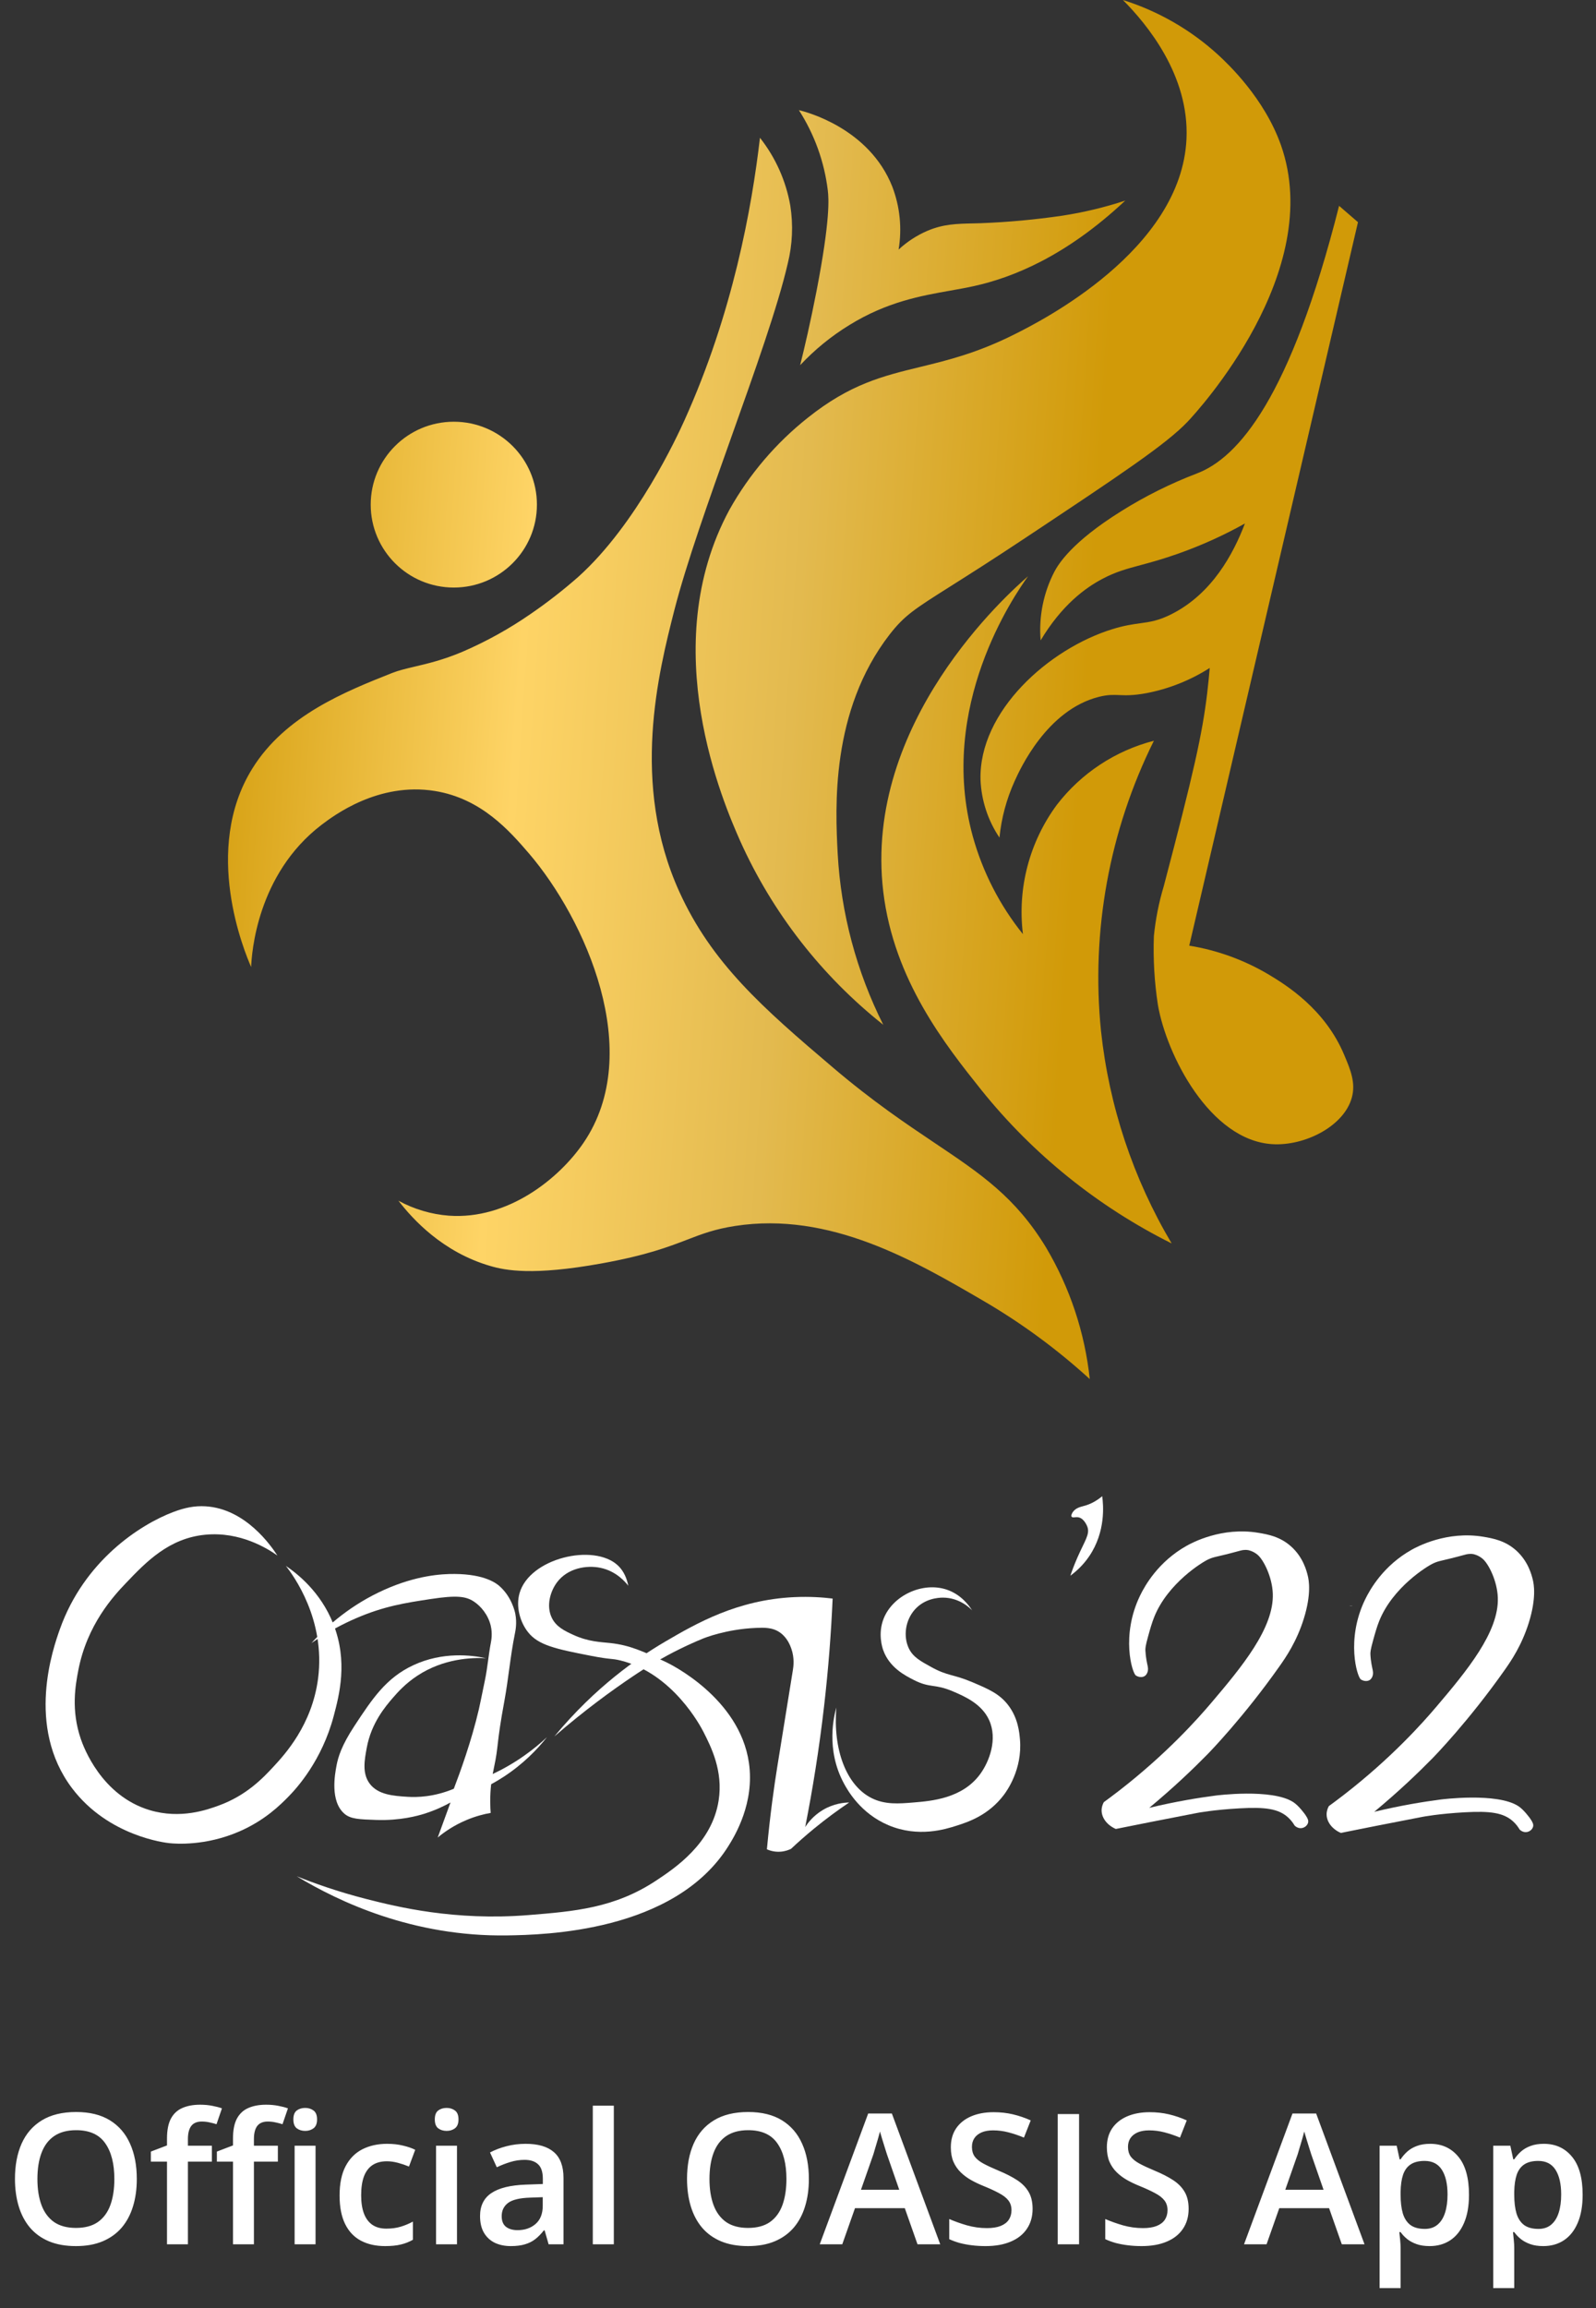 <svg width="175" height="253" viewBox="0 0 175 253" fill="none" xmlns="http://www.w3.org/2000/svg">
    <rect x="0" y="0" width="175" height="253" fill="#333333" stroke="none"/>
    <defs>
        <linearGradient id="paint0_linear_337_9190" x1="25" y1="0" x2="158.57" y2="9.092" gradientUnits="userSpaceOnUse">
            <stop stop-color="#D19A08"/>
            <stop offset="0.276" stop-color="#FED466"/>
            <stop offset="0.5" stop-color="#E3BA4F"/>
            <stop offset="0.74" stop-color="#D19A08"/>
            <stop offset="1" stop-color="#D19A08"/>
        </linearGradient>
    </defs>
    <path fill-rule="evenodd" clip-rule="evenodd" d="M81.166 92.192C84.707 100.056 90.085 106.96 96.849 112.327C93.913 106.485 92.212 100.103 91.852 93.578C91.592 88.562 91.052 77.941 97.541 69.554C99.178 67.45 100.269 66.761 104.26 64.24L104.26 64.24C106.205 63.012 108.838 61.348 112.559 58.874C122.78 52.083 127.891 48.685 130.238 46.204C131.314 45.066 145.364 29.812 140.454 15.906C138.631 10.75 134.635 6.996 133.618 6.057C130.61 3.294 127.028 1.226 123.127 0C125.771 2.665 130.411 8.247 130.098 15.216C129.546 27.455 114.036 35.243 111.283 36.624C107.16 38.7 103.893 39.494 100.87 40.228C96.823 41.212 93.213 42.089 88.569 45.794C85.079 48.561 82.163 51.982 79.987 55.864C71.837 70.924 79.392 88.184 81.166 92.192ZM27.67 84.236C22.127 93.151 26.821 104.349 27.535 105.994C27.599 104.543 28.146 95.859 35.241 90.422L35.261 90.407C36.588 89.403 41.481 85.702 47.679 86.7C52.785 87.526 55.873 91.075 58.036 93.588C64.12 100.719 70.777 115.288 63.985 125.261C61.324 129.172 55.7 133.719 49.21 133.249C47.274 133.099 45.392 132.54 43.688 131.61C45.24 133.622 48.523 137.246 53.769 138.767C55.397 139.242 58.382 139.852 65.921 138.492C70.868 137.602 73.291 136.671 75.334 135.886C76.969 135.257 78.361 134.722 80.609 134.377C90.992 132.775 100.254 138.172 107.81 142.576L107.892 142.624C112.05 145.055 115.938 147.917 119.493 151.162C118.95 146.072 117.318 141.157 114.706 136.75C111.357 131.227 107.565 128.684 102.485 125.277L102.485 125.277C99.33 123.161 95.679 120.712 91.328 117.009C83.578 110.433 78.035 105.552 74.482 97.731C69.106 85.881 72.216 73.658 73.941 66.883C75.26 61.746 77.749 54.76 80.198 47.887L80.198 47.887L80.198 47.887C82.77 40.667 85.299 33.571 86.379 28.873C86.893 26.8 86.987 24.645 86.655 22.535C86.179 19.822 85.036 17.268 83.329 15.102C82.437 22.783 80.355 34.321 75.044 46.085C74.309 47.708 69.836 57.455 63.401 63.237C61.745 64.692 60.005 66.046 58.187 67.293C55.849 68.912 53.357 70.296 50.746 71.425C48.64 72.322 46.918 72.728 45.484 73.065C44.538 73.288 43.718 73.481 42.996 73.766C37.848 75.81 31.282 78.421 27.67 84.236ZM49.761 64.402C54.794 64.402 58.873 60.333 58.873 55.314C58.873 50.294 54.794 46.225 49.761 46.225C44.728 46.225 40.648 50.294 40.648 55.314C40.648 60.333 44.728 64.402 49.761 64.402ZM96.849 97.731C94.642 79.182 110.564 65.039 112.727 63.162C111.234 65.244 102.76 77.456 106.664 91.669C107.748 95.579 109.619 99.227 112.164 102.392C111.542 97.362 112.875 92.285 115.891 88.206C118.553 84.752 122.294 82.285 126.523 81.194C121.63 91.047 119.62 102.077 120.725 113.018C121.607 121.239 124.248 129.176 128.47 136.292C120.383 132.259 113.269 126.527 107.616 119.49C103.679 114.555 98.006 107.44 96.849 97.731ZM87.596 12.071C89.307 14.733 90.392 17.746 90.77 20.885C90.867 21.753 91.062 23.992 89.531 31.905C88.866 35.324 88.212 38.118 87.736 40.028C89.332 38.323 91.151 36.841 93.144 35.621C97.266 33.081 100.975 32.425 104.237 31.848C105.13 31.69 105.99 31.538 106.816 31.354C111.018 30.421 116.848 28.118 123.386 21.985C121.134 22.728 118.824 23.282 116.48 23.641C113.506 24.077 110.511 24.353 107.508 24.466C107.248 24.474 106.998 24.479 106.757 24.485L106.756 24.485C104.851 24.528 103.457 24.559 101.705 25.292C100.536 25.794 99.462 26.492 98.531 27.357C98.917 25.041 98.68 22.664 97.844 20.47C95.307 14.045 88.401 12.265 87.596 12.071ZM115.625 62.639C114.415 64.963 113.889 67.581 114.105 70.19C116.426 66.323 118.989 64.44 120.903 63.437C122.352 62.671 123.53 62.355 125.052 61.946C126.167 61.646 127.465 61.297 129.188 60.686C131.717 59.793 134.165 58.687 136.505 57.38C135.234 60.719 132.915 65.044 128.502 67.294C127.042 68.039 126.12 68.166 125.021 68.317C124.21 68.429 123.302 68.553 122.012 68.95C115.019 71.091 107.313 77.957 107.513 85.477C107.606 87.738 108.325 89.93 109.59 91.809C109.802 89.672 110.363 87.584 111.25 85.627C111.839 84.317 114.792 77.817 120.492 76.382C121.465 76.136 122.047 76.16 122.721 76.187C123.433 76.216 124.248 76.25 125.738 75.972C128.194 75.495 130.537 74.56 132.644 73.216C132.638 73.286 132.631 73.364 132.624 73.448C132.573 74.019 132.496 74.906 132.368 75.972C131.827 80.487 130.892 84.657 127.604 97.143C127.069 98.924 126.706 100.752 126.522 102.602C126.432 105.118 126.579 107.637 126.96 110.126C127.89 115.596 132.655 125.003 139.523 125.413C143.054 125.623 147.354 123.465 148.225 120.315C148.673 118.692 148.078 117.252 147.392 115.634C145.288 110.596 141.01 107.958 139.112 106.82C136.433 105.228 133.478 104.153 130.4 103.654C136.568 77.217 142.735 50.783 148.901 24.353L146.829 22.562C141.502 43.609 135.781 50.179 131.227 51.9C128.337 53.005 125.562 54.388 122.942 56.031C117.448 59.456 116.036 61.884 115.625 62.639Z" fill="url(#paint0_linear_337_9190)"/>
<path d="M15 238.842C15 239.942 14.86 240.945 14.58 241.85C14.307 242.748 13.893 243.523 13.34 244.174C12.787 244.818 12.093 245.316 11.26 245.668C10.426 246.02 9.45 246.195 8.33 246.195C7.191 246.195 6.201 246.02 5.361 245.668C4.528 245.316 3.835 244.815 3.281 244.164C2.734 243.513 2.324 242.735 2.051 241.83C1.777 240.925 1.641 239.923 1.641 238.822C1.641 237.351 1.882 236.068 2.363 234.975C2.852 233.874 3.59 233.021 4.58 232.416C5.576 231.804 6.833 231.498 8.35 231.498C9.834 231.498 11.068 231.801 12.051 232.406C13.034 233.012 13.77 233.865 14.258 234.965C14.753 236.059 15 237.351 15 238.842ZM4.102 238.842C4.102 239.942 4.251 240.896 4.551 241.703C4.85 242.504 5.309 243.122 5.928 243.559C6.553 243.988 7.354 244.203 8.33 244.203C9.313 244.203 10.114 243.988 10.732 243.559C11.351 243.122 11.807 242.504 12.1 241.703C12.393 240.896 12.539 239.942 12.539 238.842C12.539 237.169 12.204 235.86 11.533 234.916C10.869 233.965 9.808 233.49 8.35 233.49C7.373 233.49 6.569 233.705 5.938 234.135C5.312 234.564 4.85 235.18 4.551 235.98C4.251 236.775 4.102 237.729 4.102 238.842ZM23.232 236.938H20.605V246H18.311V236.938H16.543V235.834L18.311 235.16V234.408C18.311 233.49 18.454 232.761 18.74 232.221C19.033 231.68 19.45 231.293 19.99 231.059C20.537 230.818 21.188 230.697 21.943 230.697C22.438 230.697 22.891 230.74 23.301 230.824C23.711 230.902 24.056 230.993 24.336 231.098L23.74 232.836C23.519 232.764 23.271 232.699 22.998 232.641C22.725 232.576 22.432 232.543 22.119 232.543C21.598 232.543 21.214 232.706 20.967 233.031C20.726 233.357 20.605 233.832 20.605 234.457V235.189H23.232V236.938ZM30.469 236.938H27.842V246H25.547V236.938H23.779V235.834L25.547 235.16V234.408C25.547 233.49 25.69 232.761 25.977 232.221C26.27 231.68 26.686 231.293 27.227 231.059C27.773 230.818 28.424 230.697 29.18 230.697C29.674 230.697 30.127 230.74 30.537 230.824C30.947 230.902 31.292 230.993 31.572 231.098L30.977 232.836C30.755 232.764 30.508 232.699 30.234 232.641C29.961 232.576 29.668 232.543 29.355 232.543C28.835 232.543 28.451 232.706 28.203 233.031C27.962 233.357 27.842 233.832 27.842 234.457V235.189H30.469V236.938ZM34.6 235.189V246H32.305V235.189H34.6ZM33.467 231.049C33.818 231.049 34.121 231.143 34.375 231.332C34.635 231.521 34.766 231.846 34.766 232.309C34.766 232.764 34.635 233.09 34.375 233.285C34.121 233.474 33.818 233.568 33.467 233.568C33.102 233.568 32.793 233.474 32.539 233.285C32.292 233.09 32.168 232.764 32.168 232.309C32.168 231.846 32.292 231.521 32.539 231.332C32.793 231.143 33.102 231.049 33.467 231.049ZM42.227 246.195C41.204 246.195 40.319 245.997 39.57 245.6C38.822 245.202 38.245 244.594 37.842 243.773C37.438 242.953 37.236 241.911 37.236 240.648C37.236 239.333 37.458 238.259 37.9 237.426C38.343 236.592 38.955 235.977 39.736 235.58C40.524 235.183 41.426 234.984 42.441 234.984C43.086 234.984 43.669 235.049 44.19 235.18C44.717 235.303 45.163 235.456 45.527 235.639L44.844 237.475C44.447 237.312 44.04 237.175 43.623 237.064C43.206 236.954 42.806 236.898 42.422 236.898C41.79 236.898 41.263 237.038 40.84 237.318C40.423 237.598 40.111 238.015 39.902 238.568C39.7 239.122 39.6 239.809 39.6 240.629C39.6 241.423 39.704 242.094 39.912 242.641C40.12 243.181 40.43 243.591 40.84 243.871C41.25 244.145 41.755 244.281 42.353 244.281C42.946 244.281 43.477 244.21 43.945 244.066C44.414 243.923 44.857 243.738 45.273 243.51V245.502C44.863 245.736 44.424 245.909 43.955 246.02C43.486 246.137 42.91 246.195 42.227 246.195ZM50.107 235.189V246H47.812V235.189H50.107ZM48.975 231.049C49.326 231.049 49.629 231.143 49.883 231.332C50.143 231.521 50.273 231.846 50.273 232.309C50.273 232.764 50.143 233.09 49.883 233.285C49.629 233.474 49.326 233.568 48.975 233.568C48.61 233.568 48.301 233.474 48.047 233.285C47.8 233.09 47.676 232.764 47.676 232.309C47.676 231.846 47.8 231.521 48.047 231.332C48.301 231.143 48.61 231.049 48.975 231.049ZM57.637 234.984C59.004 234.984 60.036 235.287 60.732 235.893C61.435 236.498 61.787 237.442 61.787 238.725V246H60.156L59.717 244.467H59.639C59.333 244.857 59.017 245.18 58.691 245.434C58.366 245.688 57.988 245.876 57.559 246C57.135 246.13 56.618 246.195 56.006 246.195C55.361 246.195 54.785 246.078 54.277 245.844C53.77 245.603 53.369 245.238 53.076 244.75C52.783 244.262 52.637 243.643 52.637 242.895C52.637 241.781 53.05 240.945 53.877 240.385C54.71 239.825 55.967 239.516 57.647 239.457L59.522 239.389V238.822C59.522 238.074 59.346 237.54 58.994 237.221C58.649 236.902 58.161 236.742 57.529 236.742C56.989 236.742 56.465 236.82 55.957 236.977C55.449 237.133 54.954 237.325 54.473 237.553L53.73 235.932C54.258 235.652 54.857 235.424 55.527 235.248C56.204 235.072 56.908 234.984 57.637 234.984ZM59.512 240.834L58.115 240.883C56.969 240.922 56.165 241.117 55.703 241.469C55.241 241.82 55.01 242.302 55.01 242.914C55.01 243.448 55.169 243.839 55.488 244.086C55.807 244.327 56.227 244.447 56.748 244.447C57.542 244.447 58.2 244.223 58.721 243.773C59.248 243.318 59.512 242.65 59.512 241.771V240.834ZM67.305 246H65V230.805H67.305V246ZM88.691 238.842C88.691 239.942 88.551 240.945 88.272 241.85C87.998 242.748 87.585 243.523 87.031 244.174C86.478 244.818 85.784 245.316 84.951 245.668C84.118 246.02 83.141 246.195 82.022 246.195C80.882 246.195 79.893 246.02 79.053 245.668C78.219 245.316 77.526 244.815 76.973 244.164C76.426 243.513 76.016 242.735 75.742 241.83C75.469 240.925 75.332 239.923 75.332 238.822C75.332 237.351 75.573 236.068 76.055 234.975C76.543 233.874 77.282 233.021 78.272 232.416C79.268 231.804 80.524 231.498 82.041 231.498C83.525 231.498 84.759 231.801 85.742 232.406C86.725 233.012 87.461 233.865 87.949 234.965C88.444 236.059 88.691 237.351 88.691 238.842ZM77.793 238.842C77.793 239.942 77.943 240.896 78.242 241.703C78.542 242.504 79.001 243.122 79.619 243.559C80.244 243.988 81.045 244.203 82.022 244.203C83.005 244.203 83.805 243.988 84.424 243.559C85.042 243.122 85.498 242.504 85.791 241.703C86.084 240.896 86.231 239.942 86.231 238.842C86.231 237.169 85.895 235.86 85.225 234.916C84.561 233.965 83.499 233.49 82.041 233.49C81.064 233.49 80.26 233.705 79.629 234.135C79.004 234.564 78.542 235.18 78.242 235.98C77.943 236.775 77.793 237.729 77.793 238.842ZM100.605 246L99.209 242.035H93.75L92.353 246H89.883L95.195 231.664H97.793L103.096 246H100.605ZM98.603 240.023L97.246 236.117C97.194 235.948 97.119 235.71 97.022 235.404C96.924 235.092 96.826 234.776 96.728 234.457C96.631 234.132 96.549 233.858 96.484 233.637C96.419 233.904 96.338 234.203 96.24 234.535C96.149 234.861 96.058 235.167 95.967 235.453C95.882 235.74 95.817 235.961 95.772 236.117L94.404 240.023H98.603ZM113.223 242.113C113.223 242.96 113.014 243.689 112.598 244.301C112.188 244.913 111.595 245.382 110.82 245.707C110.052 246.033 109.134 246.195 108.066 246.195C107.546 246.195 107.048 246.166 106.572 246.107C106.097 246.049 105.648 245.964 105.225 245.854C104.808 245.736 104.427 245.596 104.082 245.434V243.227C104.661 243.48 105.309 243.712 106.025 243.92C106.742 244.122 107.471 244.223 108.213 244.223C108.818 244.223 109.32 244.145 109.717 243.988C110.12 243.826 110.42 243.598 110.615 243.305C110.811 243.005 110.908 242.657 110.908 242.26C110.908 241.837 110.794 241.479 110.566 241.186C110.339 240.893 109.993 240.626 109.531 240.385C109.076 240.137 108.503 239.874 107.812 239.594C107.344 239.405 106.895 239.19 106.465 238.949C106.042 238.708 105.664 238.425 105.332 238.1C105 237.774 104.736 237.39 104.541 236.947C104.352 236.498 104.258 235.971 104.258 235.365C104.258 234.558 104.45 233.868 104.834 233.295C105.225 232.722 105.771 232.283 106.475 231.977C107.184 231.671 108.011 231.518 108.955 231.518C109.704 231.518 110.407 231.596 111.064 231.752C111.729 231.908 112.38 232.13 113.018 232.416L112.275 234.301C111.689 234.06 111.12 233.868 110.566 233.725C110.02 233.581 109.46 233.51 108.887 233.51C108.392 233.51 107.972 233.585 107.627 233.734C107.282 233.884 107.018 234.096 106.836 234.369C106.66 234.636 106.572 234.955 106.572 235.326C106.572 235.743 106.673 236.094 106.875 236.381C107.083 236.661 107.402 236.918 107.832 237.152C108.268 237.387 108.828 237.647 109.512 237.934C110.299 238.259 110.967 238.601 111.514 238.959C112.067 239.317 112.49 239.747 112.783 240.248C113.076 240.743 113.223 241.365 113.223 242.113ZM115.977 246V231.723H118.32V246H115.977ZM130.332 242.113C130.332 242.96 130.124 243.689 129.707 244.301C129.297 244.913 128.704 245.382 127.93 245.707C127.161 246.033 126.243 246.195 125.176 246.195C124.655 246.195 124.157 246.166 123.682 246.107C123.206 246.049 122.757 245.964 122.334 245.854C121.917 245.736 121.536 245.596 121.191 245.434V243.227C121.771 243.48 122.419 243.712 123.135 243.92C123.851 244.122 124.58 244.223 125.322 244.223C125.928 244.223 126.429 244.145 126.826 243.988C127.23 243.826 127.529 243.598 127.725 243.305C127.92 243.005 128.018 242.657 128.018 242.26C128.018 241.837 127.904 241.479 127.676 241.186C127.448 240.893 127.103 240.626 126.641 240.385C126.185 240.137 125.612 239.874 124.922 239.594C124.453 239.405 124.004 239.19 123.574 238.949C123.151 238.708 122.773 238.425 122.441 238.1C122.109 237.774 121.846 237.39 121.65 236.947C121.462 236.498 121.367 235.971 121.367 235.365C121.367 234.558 121.559 233.868 121.943 233.295C122.334 232.722 122.881 232.283 123.584 231.977C124.294 231.671 125.12 231.518 126.064 231.518C126.813 231.518 127.516 231.596 128.174 231.752C128.838 231.908 129.489 232.13 130.127 232.416L129.385 234.301C128.799 234.06 128.229 233.868 127.676 233.725C127.129 233.581 126.569 233.51 125.996 233.51C125.501 233.51 125.081 233.585 124.736 233.734C124.391 233.884 124.128 234.096 123.945 234.369C123.77 234.636 123.682 234.955 123.682 235.326C123.682 235.743 123.783 236.094 123.984 236.381C124.193 236.661 124.512 236.918 124.941 237.152C125.378 237.387 125.938 237.647 126.621 237.934C127.409 238.259 128.076 238.601 128.623 238.959C129.176 239.317 129.6 239.747 129.893 240.248C130.186 240.743 130.332 241.365 130.332 242.113ZM147.129 246L145.732 242.035H140.273L138.877 246H136.406L141.719 231.664H144.316L149.619 246H147.129ZM145.127 240.023L143.77 236.117C143.717 235.948 143.643 235.71 143.545 235.404C143.447 235.092 143.35 234.776 143.252 234.457C143.154 234.132 143.073 233.858 143.008 233.637C142.943 233.904 142.861 234.203 142.764 234.535C142.673 234.861 142.581 235.167 142.49 235.453C142.406 235.74 142.34 235.961 142.295 236.117L140.928 240.023H145.127ZM156.816 234.984C158.099 234.984 159.128 235.453 159.902 236.391C160.684 237.328 161.074 238.721 161.074 240.57C161.074 241.794 160.892 242.826 160.527 243.666C160.169 244.499 159.665 245.131 159.014 245.561C158.369 245.984 157.617 246.195 156.758 246.195C156.211 246.195 155.736 246.124 155.332 245.98C154.928 245.837 154.583 245.652 154.297 245.424C154.01 245.189 153.77 244.936 153.574 244.662H153.438C153.47 244.923 153.499 245.212 153.525 245.531C153.558 245.844 153.574 246.13 153.574 246.391V250.795H151.27V235.189H153.145L153.467 236.684H153.574C153.776 236.378 154.02 236.094 154.307 235.834C154.6 235.574 154.951 235.368 155.361 235.219C155.778 235.062 156.263 234.984 156.816 234.984ZM156.201 236.859C155.57 236.859 155.062 236.986 154.678 237.24C154.3 237.488 154.023 237.862 153.848 238.363C153.678 238.865 153.587 239.493 153.574 240.248V240.57C153.574 241.371 153.656 242.051 153.818 242.611C153.988 243.165 154.264 243.588 154.648 243.881C155.039 244.167 155.566 244.311 156.23 244.311C156.79 244.311 157.253 244.158 157.617 243.852C157.988 243.546 158.265 243.109 158.447 242.543C158.63 241.977 158.721 241.309 158.721 240.541C158.721 239.376 158.512 238.471 158.096 237.826C157.686 237.182 157.054 236.859 156.201 236.859ZM169.277 234.984C170.56 234.984 171.589 235.453 172.363 236.391C173.145 237.328 173.535 238.721 173.535 240.57C173.535 241.794 173.353 242.826 172.988 243.666C172.63 244.499 172.126 245.131 171.475 245.561C170.83 245.984 170.078 246.195 169.219 246.195C168.672 246.195 168.197 246.124 167.793 245.98C167.389 245.837 167.044 245.652 166.758 245.424C166.471 245.189 166.23 244.936 166.035 244.662H165.898C165.931 244.923 165.96 245.212 165.986 245.531C166.019 245.844 166.035 246.13 166.035 246.391V250.795H163.73V235.189H165.605L165.928 236.684H166.035C166.237 236.378 166.481 236.094 166.768 235.834C167.061 235.574 167.412 235.368 167.822 235.219C168.239 235.062 168.724 234.984 169.277 234.984ZM168.662 236.859C168.031 236.859 167.523 236.986 167.139 237.24C166.761 237.488 166.484 237.862 166.309 238.363C166.139 238.865 166.048 239.493 166.035 240.248V240.57C166.035 241.371 166.117 242.051 166.279 242.611C166.449 243.165 166.725 243.588 167.109 243.881C167.5 244.167 168.027 244.311 168.691 244.311C169.251 244.311 169.714 244.158 170.078 243.852C170.449 243.546 170.726 243.109 170.908 242.543C171.09 241.977 171.182 241.309 171.182 240.541C171.182 239.376 170.973 238.471 170.557 237.826C170.146 237.182 169.515 236.859 168.662 236.859Z" fill="white"/>
<path d="M30.415 170.5C29.319 169.728 26.351 167.861 22.532 168.219C18.509 168.595 15.99 171.237 13.821 173.508C12.482 174.907 9.541 178.066 8.583 183.101C8.284 184.667 7.76 187.423 8.869 190.634C9.153 191.457 11.103 196.817 16.417 198.41C19.809 199.425 22.74 198.359 23.971 197.912C27.023 196.801 28.829 194.896 30.001 193.63C31.209 192.324 34.214 189.079 34.876 183.984C35.717 177.503 32.162 172.687 31.35 171.641C32.572 172.47 35.14 174.46 36.535 177.968C38.178 182.098 37.197 185.802 36.592 188.089C35.296 192.98 32.54 195.999 31.652 196.904C30.755 197.821 29.05 199.527 26.241 200.747C22.518 202.364 19.238 202.094 18.592 202.031C18.157 201.988 11.889 201.273 7.908 196.015C2.784 189.243 5.843 180.615 6.56 178.59C9.216 171.095 15.338 167.114 19.006 165.729C20.266 165.253 21.357 165.036 22.532 165.107C26.938 165.367 29.747 169.47 30.415 170.5Z" fill="white"/>
<path d="M59.974 190.413C58.926 191.735 57.381 193.354 55.203 194.77C54.744 195.068 54.293 195.334 53.855 195.572C53.792 196.133 53.747 196.789 53.753 197.518C53.755 198.026 53.782 198.44 53.804 198.712C53.06 198.844 52.151 199.074 51.159 199.49C49.766 200.073 48.716 200.81 47.997 201.407C48.462 200.128 48.929 198.85 49.396 197.571C48.714 197.95 47.733 198.428 46.492 198.816C45.824 199.023 43.886 199.575 41.26 199.484C39.389 199.421 38.455 199.388 37.78 198.816C36.161 197.439 36.724 194.455 36.899 193.525C37.073 192.592 37.457 191.313 38.869 189.17C40.811 186.219 42.324 183.923 45.3 182.532C48.551 181.011 51.728 181.423 53.286 181.754C51.75 181.679 48.661 181.77 45.767 183.672C44.438 184.545 43.587 185.514 43.096 186.078C42.243 187.064 40.717 188.865 40.218 191.554C39.964 192.921 39.694 194.368 40.528 195.495C41.45 196.74 43.167 196.85 44.678 196.947C45.732 197.014 47.57 196.978 49.76 196.066C50.44 194.292 51.685 190.878 52.508 187.354C52.595 186.978 52.786 186.044 53.17 184.179C53.475 182.697 53.54 181.549 53.816 180.089C53.873 179.788 54.017 179.059 53.804 178.175C53.526 177.018 52.746 176.055 51.937 175.531C51.07 174.968 50.065 174.838 47.219 175.271C44.44 175.693 42.098 176.051 39.003 177.393C37.758 177.934 36.048 178.783 34.151 180.095C35.903 178.165 38.532 175.86 42.188 174.233C45.679 172.683 48.401 172.51 49.863 172.523C53.221 172.549 54.466 173.583 54.789 173.871C56.127 175.064 56.467 176.707 56.501 176.879C56.698 177.901 56.528 178.72 56.448 179.108C55.957 181.527 55.756 183.995 55.309 186.42C54.395 191.372 54.706 191.203 54.167 193.732C54.131 193.902 54.078 194.144 54.023 194.451C55.09 193.949 56.27 193.293 57.486 192.436C58.449 191.757 59.276 191.067 59.974 190.413Z" fill="white"/>
<path d="M68.893 173.819C68.599 173.433 67.585 172.21 65.834 171.848C64.305 171.534 62.231 171.879 61.063 173.455C60.342 174.432 59.871 176.01 60.501 177.32C60.984 178.324 61.92 178.766 62.875 179.203C64.532 179.961 65.871 179.981 66.923 180.095C69.072 180.33 70.534 181.015 73.012 182.175C73.461 182.386 81.078 186.087 82.118 193.212C82.76 197.601 80.597 201.18 79.886 202.319C73.961 211.823 59.534 212.075 55.668 212.14C45.239 212.315 37.094 208.409 32.54 205.659C34.407 206.406 36.998 207.34 40.163 208.149C43.528 209.008 49.849 210.566 57.949 209.912C62.964 209.508 67.388 209.15 71.952 206.126C73.983 204.779 78.062 202.076 78.797 197.361C79.305 194.116 77.978 191.5 77.138 189.842C76.837 189.249 73.784 183.428 68.062 182.012C67.008 181.752 67.055 181.935 64.794 181.494C60.972 180.749 59.036 180.345 57.897 178.901C57.031 177.804 56.548 176.12 56.962 174.647C58.051 170.78 65.111 169.121 67.75 171.588C68.426 172.222 68.741 173.061 68.891 173.819H68.893Z" fill="white"/>
<path d="M60.803 190.309C65.264 184.923 69.892 181.722 72.937 179.938C76.415 177.901 80.859 175.364 87.043 175.064C88.817 174.978 90.293 175.096 91.297 175.22C91.136 178.917 90.84 182.851 90.362 186.993C89.816 191.739 89.099 196.173 88.288 200.268C88.573 199.823 89.168 199.025 90.208 198.401C91.418 197.676 92.574 197.581 93.112 197.571C91.89 198.393 90.598 199.338 89.276 200.422C88.36 201.174 87.513 201.921 86.735 202.653C86.493 202.77 86.099 202.925 85.593 202.963C84.901 203.016 84.36 202.823 84.09 202.703C84.45 198.824 84.892 195.737 85.232 193.628C85.798 190.102 86.369 186.574 86.94 183.048C86.997 182.697 87.139 181.748 86.761 180.69C86.643 180.363 86.329 179.514 85.542 178.953C84.7 178.35 83.729 178.401 82.898 178.435C79.601 178.571 77.142 179.577 77.142 179.577C73.317 181.139 70.496 182.999 69.415 183.727C67.112 185.274 64.126 187.439 60.807 190.313L60.803 190.309Z" fill="white"/>
<path d="M91.711 187.147C91.467 187.998 90.501 191.729 92.542 195.497C92.96 196.267 94.366 198.771 97.416 200.061C100.705 201.45 103.697 200.494 104.885 200.114C106.112 199.722 108.37 198.999 110.07 196.742C110.375 196.338 112.118 193.951 111.838 190.669C111.77 189.887 111.636 188.317 110.538 186.889C109.581 185.646 108.372 185.132 106.648 184.399C104.511 183.491 103.938 183.731 102.137 182.739C100.886 182.051 100.102 181.62 99.647 180.666C99.035 179.378 99.249 177.607 100.321 176.412C101.4 175.212 102.876 175.119 103.38 175.117C105.23 175.111 106.398 176.307 106.595 176.516C106.242 175.962 105.358 174.755 103.794 174.235C101.162 173.36 97.912 174.869 96.897 177.398C96.226 179.071 96.758 180.631 96.844 180.873C97.528 182.788 99.251 183.662 100.209 184.149C102.015 185.067 102.46 184.529 104.467 185.384C105.738 185.926 107.639 186.737 108.46 188.546C109.394 190.61 108.506 193.045 107.475 194.459C105.525 197.13 102.145 197.408 100.163 197.571C98.586 197.701 97.063 197.827 95.599 197.104C92.767 195.706 91.319 191.707 91.709 187.147H91.711Z" fill="white"/>
<path d="M117.64 165.729C117.61 165.771 117.395 166.09 117.502 166.247C117.61 166.403 117.929 166.247 118.262 166.316C118.898 166.446 119.214 167.311 119.231 167.354C119.519 168.168 118.969 168.834 118.158 170.673C117.774 171.544 117.514 172.269 117.364 172.712C118 172.247 118.77 171.556 119.438 170.569C121.258 167.88 120.986 164.955 120.856 164C120.112 164.618 119.446 164.898 118.955 165.038C118.542 165.156 117.971 165.253 117.64 165.729Z" fill="white"/>
<path d="M124.538 183.645C124.711 183.763 124.912 183.802 124.912 183.802C124.991 183.816 125.286 183.873 125.535 183.698C125.568 183.676 125.702 183.578 125.795 183.361C125.948 183.008 125.854 182.656 125.795 182.402C125.795 182.402 125.629 181.675 125.592 180.926C125.58 180.682 125.596 180.416 125.887 179.368C126.104 178.584 126.303 177.873 126.567 177.219C128.056 173.536 131.834 171.215 132.508 170.914C133.229 170.593 133.215 170.725 135.965 169.976C136.124 169.933 136.453 169.842 136.865 169.911C136.865 169.911 137.401 170 137.903 170.429C138.545 170.977 139.495 172.838 139.562 174.682C139.699 178.46 136.146 182.727 132.821 186.643C131.355 188.372 127.918 192.243 122.692 196.289C122.007 196.819 121.428 197.246 121.032 197.534C120.906 197.764 120.783 198.085 120.791 198.469C120.807 199.293 121.42 200.067 122.347 200.473C124.558 200.028 127.554 199.431 131.302 198.71C131.302 198.71 133.079 198.367 135.943 198.211C138.681 198.06 140.17 198.235 141.242 199.214C141.592 199.533 141.815 199.864 141.949 200.093C141.963 200.11 142.3 200.469 142.78 200.37C143.095 200.305 143.365 200.063 143.432 199.773C143.483 199.553 143.411 199.332 143.125 198.917C143.068 198.834 142.42 197.93 141.811 197.534C139.461 196.009 133.307 196.809 133.307 196.809C131.395 197.057 128.907 197.463 126.013 198.158C128.724 195.909 130.851 193.864 132.374 192.314C132.612 192.073 136.37 188.217 140.326 182.599C141.005 181.637 142.177 179.928 142.954 177.448C143.822 174.678 143.503 173.161 143.403 172.746C143.271 172.19 142.896 170.705 141.581 169.519C140.375 168.43 139.03 168.186 137.974 168.01C133.963 167.337 130.688 169.113 130.126 169.427C127.02 171.168 125.55 173.774 125.009 174.889C122.885 179.274 124.14 183.371 124.542 183.645H124.538Z" fill="white"/>
<path d="M148.152 174.53C148.099 174.534 148.051 174.536 148.006 174.538C148.042 174.53 148.079 174.528 148.118 174.528C148.13 174.528 148.142 174.528 148.152 174.53Z" fill="white"/>
<path d="M148.31 175.99C148.25 176.006 148.185 176.014 148.118 176.014C148.061 176.014 148.006 176.008 147.953 175.996C148.063 175.996 148.183 175.994 148.31 175.99Z" fill="white"/>
<path d="M149.21 184.08C149.383 184.198 149.584 184.236 149.584 184.236C149.663 184.251 149.958 184.307 150.208 184.133C150.24 184.11 150.374 184.013 150.468 183.796C150.62 183.442 150.527 183.091 150.468 182.837C150.468 182.837 150.301 182.11 150.265 181.36C150.252 181.116 150.269 180.85 150.559 179.802C150.776 179.018 150.975 178.307 151.239 177.653C152.728 173.971 156.506 171.649 157.181 171.349C157.902 171.028 157.887 171.16 160.638 170.41C160.796 170.368 161.125 170.276 161.537 170.345C161.537 170.345 162.074 170.435 162.575 170.863C163.217 171.412 164.168 173.272 164.235 175.117C164.371 178.894 160.818 183.162 157.493 187.078C156.027 188.806 152.59 192.678 147.364 196.724C146.68 197.254 146.101 197.68 145.705 197.969C145.579 198.198 145.455 198.519 145.463 198.903C145.479 199.728 146.093 200.502 147.019 200.908C149.231 200.463 152.227 199.866 155.974 199.145C155.974 199.145 157.751 198.802 160.615 198.645C163.353 198.495 164.842 198.67 165.914 199.649C166.264 199.967 166.487 200.299 166.621 200.528C166.635 200.544 166.973 200.904 167.452 200.804C167.767 200.739 168.037 200.498 168.104 200.207C168.155 199.988 168.084 199.766 167.797 199.352C167.74 199.269 167.092 198.365 166.483 197.969C164.133 196.443 157.979 197.244 157.979 197.244C156.067 197.492 153.579 197.898 150.685 198.592C153.397 196.344 155.523 194.299 157.046 192.749C157.284 192.507 161.042 188.652 164.998 183.034C165.677 182.071 166.849 180.363 167.627 177.883C168.494 175.112 168.175 173.595 168.076 173.181C167.943 172.624 167.568 171.14 166.254 169.953C165.047 168.865 163.702 168.621 162.646 168.444C158.635 167.772 155.361 169.547 154.798 169.862C151.692 171.603 150.222 174.209 149.682 175.324C147.557 179.709 148.812 183.806 149.214 184.08H149.21Z" fill="white"/>

</svg>
